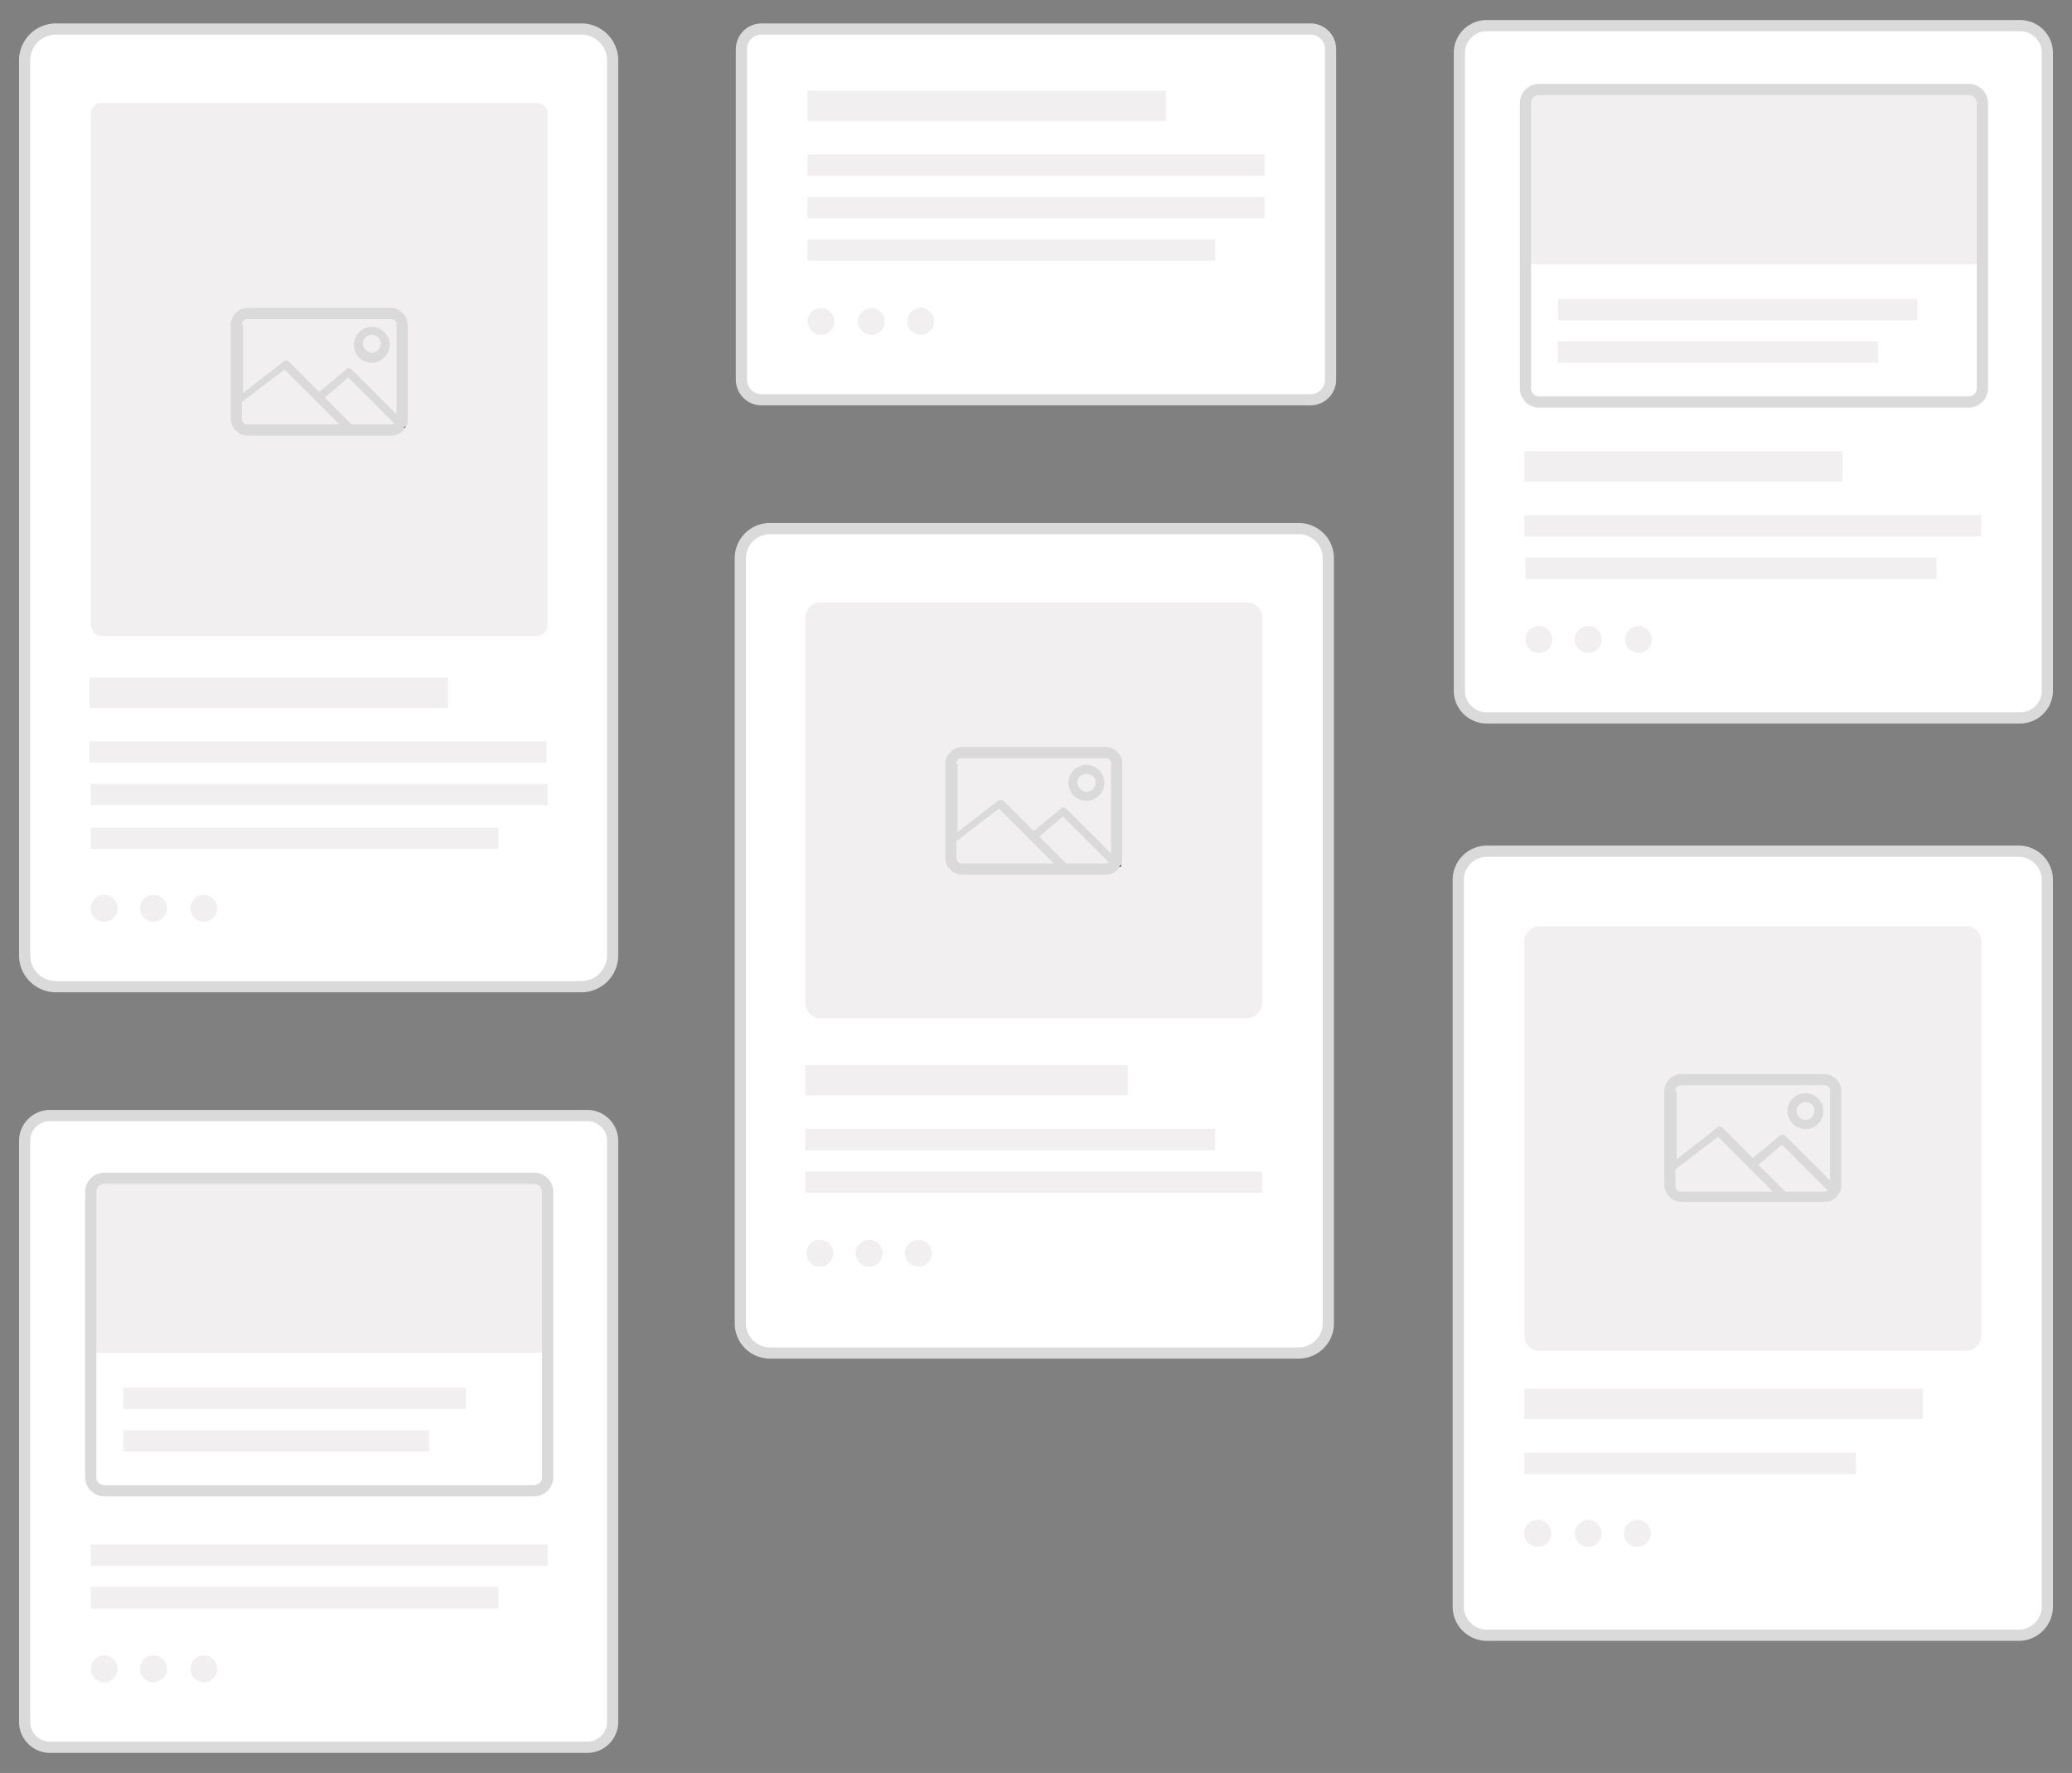 <svg id="Layer_1" data-name="Layer 1" xmlns="http://www.w3.org/2000/svg" viewBox="0 0 185 158.28"><rect x="0" y="0" width="185" height="158.28" fill="#808080" stroke="none"/><defs><style>.cls-1{fill:#fff;}.cls-2{fill:#dbdadb;}.cls-3{fill:#f1efef;}</style></defs><title>empty-state-week</title><path class="cls-1" d="M118.6,118.19a2.647,2.647,0,0,1-2.6,2.6H68.7a2.647,2.647,0,0,1-2.6-2.6V49.79a2.647,2.647,0,0,1,2.6-2.6H116a2.647,2.647,0,0,1,2.6,2.6Z"/><path class="cls-2" d="M116,121.29H68.7a3.142,3.142,0,0,1-3.1-3.1V49.79a3.142,3.142,0,0,1,3.1-3.1H116a3.142,3.142,0,0,1,3.1,3.1v68.4A3.142,3.142,0,0,1,116,121.29ZM68.7,47.69a2.155,2.155,0,0,0-2.1,2.1v68.4a2.155,2.155,0,0,0,2.1,2.1H116a2.155,2.155,0,0,0,2.1-2.1V49.79a2.155,2.155,0,0,0-2.1-2.1Z"/><path class="cls-1" d="M54.7,85.29a2.8,2.8,0,0,1-2.8,2.8H5a2.8,2.8,0,0,1-2.8-2.8V5.39A2.8,2.8,0,0,1,5,2.59H51.9a2.8,2.8,0,0,1,2.8,2.8Z"/><path class="cls-2" d="M51.9,88.59H5a3.3,3.3,0,0,1-3.3-3.3V5.39A3.3,3.3,0,0,1,5,2.09H51.9a3.3,3.3,0,0,1,3.3,3.3v79.9A3.3,3.3,0,0,1,51.9,88.59ZM5,3.09a2.3,2.3,0,0,0-2.3,2.3v79.9A2.3,2.3,0,0,0,5,87.59H51.9a2.3,2.3,0,0,0,2.3-2.3V5.39a2.3,2.3,0,0,0-2.3-2.3Z"/><path class="cls-1" d="M182.8,143.39a2.582,2.582,0,0,1-2.6,2.6H132.8a2.582,2.582,0,0,1-2.6-2.6V78.59a2.582,2.582,0,0,1,2.6-2.6h47.4a2.582,2.582,0,0,1,2.6,2.6Z"/><path class="cls-2" d="M180.2,146.49H132.8a3.068,3.068,0,0,1-3.1-3.1V78.59a3.067,3.067,0,0,1,3.1-3.1h47.4a3.067,3.067,0,0,1,3.1,3.1v64.8A3.068,3.068,0,0,1,180.2,146.49Zm-47.4-70a2.078,2.078,0,0,0-2.1,2.1v64.8a2.078,2.078,0,0,0,2.1,2.1h47.4a2.078,2.078,0,0,0,2.1-2.1V78.59a2.078,2.078,0,0,0-2.1-2.1Z"/><path class="cls-1" d="M118.8,33.89a1.793,1.793,0,0,1-1.8,1.8H68a1.793,1.793,0,0,1-1.8-1.8V4.39A1.793,1.793,0,0,1,68,2.59h49a1.793,1.793,0,0,1,1.8,1.8Z"/><path class="cls-2" d="M117,36.19H68a2.3,2.3,0,0,1-2.3-2.3V4.39A2.3,2.3,0,0,1,68,2.09h49a2.3,2.3,0,0,1,2.3,2.3v29.5A2.3,2.3,0,0,1,117,36.19ZM68,3.09a1.287,1.287,0,0,0-1.3,1.3v29.5a1.286,1.286,0,0,0,1.3,1.3h49a1.286,1.286,0,0,0,1.3-1.3V4.39a1.287,1.287,0,0,0-1.3-1.3Z"/><path class="cls-1" d="M54.7,153.69a2.263,2.263,0,0,1-2.3,2.3H4.5a2.263,2.263,0,0,1-2.3-2.3v-51.8a2.263,2.263,0,0,1,2.3-2.3H52.4a2.263,2.263,0,0,1,2.3,2.3Z"/><path class="cls-2" d="M52.4,156.49H4.5a2.77,2.77,0,0,1-2.8-2.8v-51.8a2.77,2.77,0,0,1,2.8-2.8H52.4a2.77,2.77,0,0,1,2.8,2.8v51.8A2.77,2.77,0,0,1,52.4,156.49ZM4.5,100.09a1.76,1.76,0,0,0-1.8,1.8v51.8a1.76,1.76,0,0,0,1.8,1.8H52.4a1.76,1.76,0,0,0,1.8-1.8v-51.8a1.76,1.76,0,0,0-1.8-1.8Z"/><path class="cls-1" d="M182.8,61.69a2.433,2.433,0,0,1-2.4,2.4H132.7a2.433,2.433,0,0,1-2.4-2.4v-57a2.433,2.433,0,0,1,2.4-2.4h47.7a2.433,2.433,0,0,1,2.4,2.4Z"/><path class="cls-2" d="M180.4,64.59H132.7a2.939,2.939,0,0,1-2.9-2.9v-57a2.939,2.939,0,0,1,2.9-2.9h47.7a2.939,2.939,0,0,1,2.9,2.9v57A2.939,2.939,0,0,1,180.4,64.59ZM132.7,2.79a1.925,1.925,0,0,0-1.9,1.9v57a1.925,1.925,0,0,0,1.9,1.9h47.7a1.926,1.926,0,0,0,1.9-1.9v-57a1.926,1.926,0,0,0-1.9-1.9Z"/><path class="cls-3" d="M176.9,119.19a1.367,1.367,0,0,1-1.4,1.4h-38a1.367,1.367,0,0,1-1.4-1.4V84.09a1.367,1.367,0,0,1,1.4-1.4h38a1.367,1.367,0,0,1,1.4,1.4Z"/><rect class="cls-3" x="136.1" y="123.99" width="35.6" height="2.7"/><rect class="cls-3" x="136.1" y="129.69" width="29.6" height="1.9"/><path class="cls-3" d="M112.7,89.49a1.367,1.367,0,0,1-1.4,1.4h-38a1.367,1.367,0,0,1-1.4-1.4V55.19a1.367,1.367,0,0,1,1.4-1.4h38a1.367,1.367,0,0,1,1.4,1.4Z"/><rect class="cls-3" x="71.9" y="95.09" width="28.8" height="2.7"/><rect class="cls-3" x="71.9" y="100.79" width="36.6" height="1.9"/><path class="cls-3" d="M48.9,55.79a1.075,1.075,0,0,1-1,1H9.1a1.075,1.075,0,0,1-1-1V10.19a1,1,0,0,1,1-1H47.9a1,1,0,0,1,1,1Z"/><rect class="cls-3" x="8" y="60.49" width="32" height="2.7"/><rect class="cls-3" x="8" y="66.19" width="40.8" height="1.9"/><rect class="cls-3" x="8.1" y="69.99" width="40.8" height="1.9"/><rect class="cls-3" x="8.1" y="73.89" width="36.4" height="1.9"/><path class="cls-2" d="M34.9,27.49H22.1a1.538,1.538,0,0,0-1.5,1.5v8.4a1.538,1.538,0,0,0,1.5,1.5H34.9a1.426,1.426,0,0,0,1.2-.6c.1-.1.1-.2.2-.3a1.268,1.268,0,0,0,.1-.6v-8.4A1.538,1.538,0,0,0,34.9,27.49Zm-13.3,1.5a.472.472,0,0,1,.5-.5H34.9a.472.472,0,0,1,.5.5v8l-4-4c-.1-.1-.4-.2-.5,0l-2.4,2-2.7-2.7a.33.33,0,0,0-.5,0l-3.6,2.8v-6.1Zm.5,8.9a.472.472,0,0,1-.5-.5v-1.5l3.8-2.9,2.7,2.7,2.2,2.2Zm12.8,0H31.4L29,35.49l2.1-1.8,4.1,4.1A.367.367,0,0,1,34.9,37.89Z"/><path d="M36.2,37.99c0,.1,0,.2-.1.2H36A.215.215,0,0,0,36.2,37.99Z"/><path class="cls-2" d="M33.2,32.39a1.6,1.6,0,1,1,1.6-1.6A1.645,1.645,0,0,1,33.2,32.39Zm0-2.5a.789.789,0,0,0-.8.8.86.86,0,0,0,.8.8.8.8,0,0,0,0-1.6Z"/><path class="cls-2" d="M162.9,95.89H150.1a1.538,1.538,0,0,0-1.5,1.5v8.4a1.538,1.538,0,0,0,1.5,1.5h12.8a1.426,1.426,0,0,0,1.2-.6c.1-.1.1-.2.2-.3a1.268,1.268,0,0,0,.1-.6v-8.4A1.538,1.538,0,0,0,162.9,95.89Zm-13.3,1.5a.472.472,0,0,1,.5-.5h12.8a.472.472,0,0,1,.5.5v8l-4-4a.454.454,0,0,0-.5,0l-2.4,2-2.7-2.7a.33.33,0,0,0-.5,0l-3.6,2.8v-6.1Zm.5,9a.472.472,0,0,1-.5-.5v-1.5l3.8-2.9,2.7,2.7,2.2,2.2Zm12.8,0h-3.5l-2.4-2.4,2.1-1.8,4.1,4.1C163.1,106.29,163,106.39,162.9,106.39Z"/><path class="cls-2" d="M161.2,100.79a1.6,1.6,0,1,1,1.6-1.6A1.58,1.58,0,0,1,161.2,100.79Zm0-2.4a.789.789,0,0,0-.8.8.86.86,0,0,0,.8.8.789.789,0,0,0,.8-.8C162.1,98.79,161.7,98.39,161.2,98.39Z"/><rect class="cls-3" x="72.1" y="8.09" width="32" height="2.7"/><rect class="cls-3" x="72.1" y="13.79" width="40.8" height="1.9"/><rect class="cls-3" x="72.1" y="17.59" width="40.8" height="1.9"/><rect class="cls-3" x="72.1" y="21.39" width="36.4" height="1.9"/><rect class="cls-3" x="71.9" y="104.59" width="40.8" height="1.9"/><path class="cls-3" d="M48.9,119.89a.9.9,0,0,1-.9.9H9a.9.9,0,0,1-.9-.9v-13.9a.9.9,0,0,1,.9-.9H48a.9.9,0,0,1,.9.9Z"/><rect class="cls-3" x="11" y="123.89" width="30.6" height="1.9"/><rect class="cls-3" x="11" y="127.69" width="27.3" height="1.9"/><rect class="cls-3" x="8.1" y="137.89" width="40.8" height="1.9"/><rect class="cls-3" x="8.1" y="141.69" width="36.4" height="1.9"/><path class="cls-3" d="M177,22.69a.9.9,0,0,1-.9.9h-39a.9.9,0,0,1-.9-.9V8.89a.9.9,0,0,1,.9-.9h39a.9.9,0,0,1,.9.9Z"/><rect class="cls-3" x="139.1" y="26.69" width="32.1" height="1.9"/><rect class="cls-3" x="139.1" y="30.49" width="28.6" height="1.9"/><rect class="cls-3" x="136.1" y="40.29" width="28.4" height="2.7"/><rect class="cls-3" x="136.1" y="45.99" width="40.8" height="1.9"/><rect class="cls-3" x="136.2" y="49.79" width="36.7" height="1.9"/><circle class="cls-3" cx="137.4" cy="57.09" r="1.2"/><circle class="cls-3" cx="141.8" cy="57.09" r="1.2"/><circle class="cls-3" cx="146.3" cy="57.09" r="1.2"/><path class="cls-2" d="M98.7,66.69H85.9a1.538,1.538,0,0,0-1.5,1.5v8.4a1.538,1.538,0,0,0,1.5,1.5H98.7a1.426,1.426,0,0,0,1.2-.6c.1-.1.1-.2.2-.3a1.268,1.268,0,0,0,.1-.6v-8.4A1.473,1.473,0,0,0,98.7,66.69Zm-13.3,1.5a.472.472,0,0,1,.5-.5H98.7a.472.472,0,0,1,.5.5v8l-4-4c-.1-.1-.4-.2-.5,0l-2.4,2-2.7-2.7a.446.446,0,0,0-.5,0l-3.6,2.8v-6.1Zm.5,8.9a.472.472,0,0,1-.5-.5v-1.5l3.8-2.9,2.7,2.7,2.2,2.2Zm12.8,0H95.2l-2.4-2.4,2.1-1.8,4.1,4.1C98.9,76.99,98.8,77.09,98.7,77.09Z"/><path d="M100.1,77.19c0,.1,0,.2-.1.2h-.1C100,77.39,100,77.29,100.1,77.19Z"/><path class="cls-2" d="M97,71.49a1.6,1.6,0,1,1,1.6-1.6A1.58,1.58,0,0,1,97,71.49Zm0-2.4a.789.789,0,0,0-.8.8.86.86,0,0,0,.8.8.789.789,0,0,0,.8-.8C97.9,69.49,97.5,69.09,97,69.09Z"/><path class="cls-2" d="M47.7,133.59H9.3a1.725,1.725,0,0,1-1.7-1.7v-25.5a1.724,1.724,0,0,1,1.7-1.7H47.7a1.724,1.724,0,0,1,1.7,1.7v25.5A1.725,1.725,0,0,1,47.7,133.59ZM9.3,105.69a.719.719,0,0,0-.7.7v25.5a.719.719,0,0,0,.7.7H47.7a.719.719,0,0,0,.7-.7v-25.5a.718.718,0,0,0-.7-.7Z"/><path class="cls-2" d="M175.8,36.39H137.4a1.725,1.725,0,0,1-1.7-1.7V9.19a1.724,1.724,0,0,1,1.7-1.7h38.4a1.724,1.724,0,0,1,1.7,1.7v25.5A1.724,1.724,0,0,1,175.8,36.39ZM137.4,8.49a.719.719,0,0,0-.7.7v25.5a.719.719,0,0,0,.7.7h38.4a.718.718,0,0,0,.7-.7V9.19a.718.718,0,0,0-.7-.7Z"/><circle class="cls-3" cx="73.3" cy="28.69" r="1.2"/><circle class="cls-3" cx="77.8" cy="28.69" r="1.2"/><circle class="cls-3" cx="82.2" cy="28.69" r="1.2"/><circle class="cls-3" cx="9.3" cy="81.09" r="1.2"/><circle class="cls-3" cx="13.7" cy="81.09" r="1.2"/><circle class="cls-3" cx="18.2" cy="81.09" r="1.2"/><circle class="cls-3" cx="9.3" cy="148.99" r="1.2"/><circle class="cls-3" cx="13.7" cy="148.99" r="1.2"/><circle class="cls-3" cx="18.2" cy="148.99" r="1.2"/><circle class="cls-3" cx="73.2" cy="111.89" r="1.2"/><circle class="cls-3" cx="77.6" cy="111.89" r="1.2"/><circle class="cls-3" cx="82" cy="111.89" r="1.2"/><circle class="cls-3" cx="137.3" cy="136.89" r="1.2"/><circle class="cls-3" cx="141.8" cy="136.89" r="1.2"/><circle class="cls-3" cx="146.2" cy="136.89" r="1.2"/></svg>